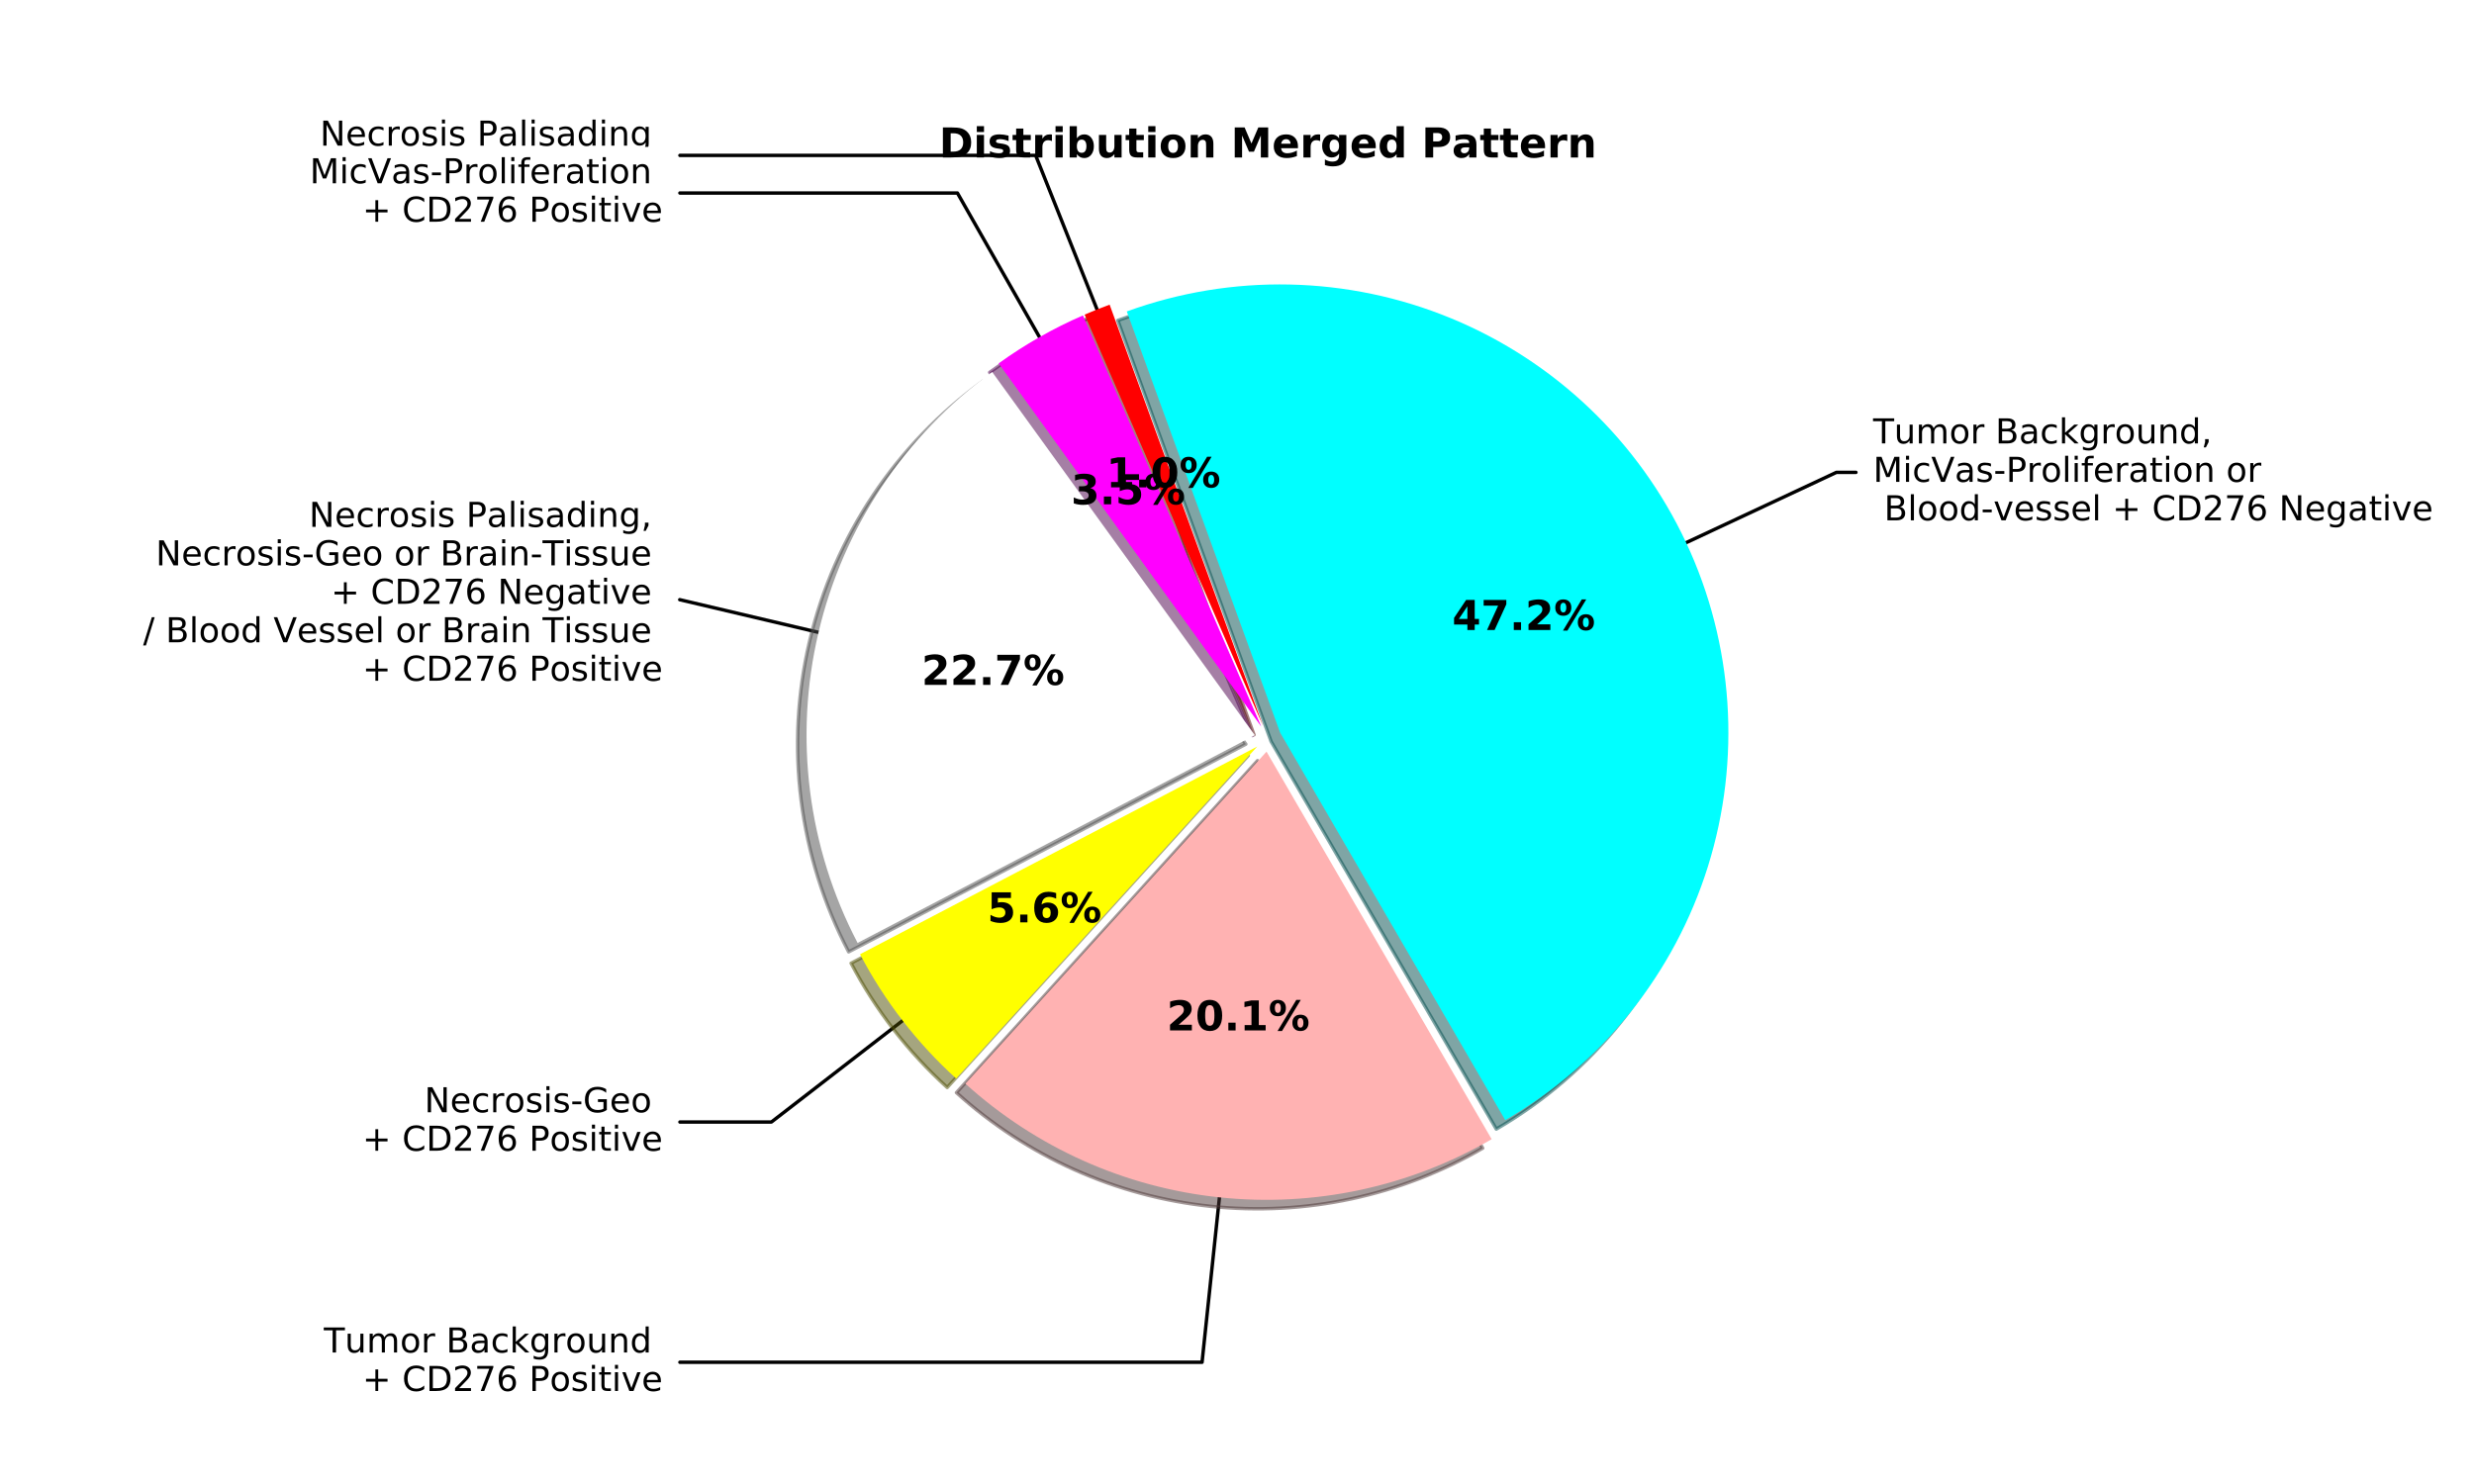 <?xml version="1.0" encoding="utf-8" standalone="no"?>
<!DOCTYPE svg PUBLIC "-//W3C//DTD SVG 1.1//EN"
  "http://www.w3.org/Graphics/SVG/1.1/DTD/svg11.dtd">
<!-- Created with matplotlib (https://matplotlib.org/) -->
<svg height="432pt" version="1.1" viewBox="0 0 720 432" width="720pt" xmlns="http://www.w3.org/2000/svg" xmlns:xlink="http://www.w3.org/1999/xlink">
 <defs>
  <style type="text/css">
*{stroke-linecap:butt;stroke-linejoin:round;white-space:pre;}
  </style>
 </defs>
 <g id="figure_1">
  <g id="patch_1">
   <path d="M 0 432 
L 720 432 
L 720 0 
L 0 0 
z
" style="fill:#ffffff;"/>
  </g>
  <g id="axes_1">
   <g id="patch_2">
    <path d="M 197.873 45.239 
L 301.404 45.239 
L 319.978 91.864 
" style="fill:none;stroke:#000000;stroke-linecap:round;"/>
   </g>
   <g id="text_1">
    <g id="patch_3">
     <path d="M 90.103 58.677 
L 195.874 58.677 
L 195.874 31.801 
L 90.103 31.801 
z
" style="fill:#ffffff;"/>
    </g>
    <!-- Necrosis Palisading  -->
    <defs>
     <path d="M 9.812 72.906 
L 23.094 72.906 
L 55.422 11.922 
L 55.422 72.906 
L 64.984 72.906 
L 64.984 0 
L 51.703 0 
L 19.391 60.984 
L 19.391 0 
L 9.812 0 
z
" id="DejaVuSans-78"/>
     <path d="M 56.203 29.594 
L 56.203 25.203 
L 14.891 25.203 
Q 15.484 15.922 20.484 11.062 
Q 25.484 6.203 34.422 6.203 
Q 39.594 6.203 44.453 7.469 
Q 49.312 8.734 54.109 11.281 
L 54.109 2.781 
Q 49.266 0.734 44.188 -0.344 
Q 39.109 -1.422 33.891 -1.422 
Q 20.797 -1.422 13.156 6.188 
Q 5.516 13.812 5.516 26.812 
Q 5.516 40.234 12.766 48.109 
Q 20.016 56 32.328 56 
Q 43.359 56 49.781 48.891 
Q 56.203 41.797 56.203 29.594 
z
M 47.219 32.234 
Q 47.125 39.594 43.094 43.984 
Q 39.062 48.391 32.422 48.391 
Q 24.906 48.391 20.391 44.141 
Q 15.875 39.891 15.188 32.172 
z
" id="DejaVuSans-101"/>
     <path d="M 48.781 52.594 
L 48.781 44.188 
Q 44.969 46.297 41.141 47.344 
Q 37.312 48.391 33.406 48.391 
Q 24.656 48.391 19.812 42.844 
Q 14.984 37.312 14.984 27.297 
Q 14.984 17.281 19.812 11.734 
Q 24.656 6.203 33.406 6.203 
Q 37.312 6.203 41.141 7.25 
Q 44.969 8.297 48.781 10.406 
L 48.781 2.094 
Q 45.016 0.344 40.984 -0.531 
Q 36.969 -1.422 32.422 -1.422 
Q 20.062 -1.422 12.781 6.344 
Q 5.516 14.109 5.516 27.297 
Q 5.516 40.672 12.859 48.328 
Q 20.219 56 33.016 56 
Q 37.156 56 41.109 55.141 
Q 45.062 54.297 48.781 52.594 
z
" id="DejaVuSans-99"/>
     <path d="M 41.109 46.297 
Q 39.594 47.172 37.812 47.578 
Q 36.031 48 33.891 48 
Q 26.266 48 22.188 43.047 
Q 18.109 38.094 18.109 28.812 
L 18.109 0 
L 9.078 0 
L 9.078 54.688 
L 18.109 54.688 
L 18.109 46.188 
Q 20.953 51.172 25.484 53.578 
Q 30.031 56 36.531 56 
Q 37.453 56 38.578 55.875 
Q 39.703 55.766 41.062 55.516 
z
" id="DejaVuSans-114"/>
     <path d="M 30.609 48.391 
Q 23.391 48.391 19.188 42.75 
Q 14.984 37.109 14.984 27.297 
Q 14.984 17.484 19.156 11.844 
Q 23.344 6.203 30.609 6.203 
Q 37.797 6.203 41.984 11.859 
Q 46.188 17.531 46.188 27.297 
Q 46.188 37.016 41.984 42.703 
Q 37.797 48.391 30.609 48.391 
z
M 30.609 56 
Q 42.328 56 49.016 48.375 
Q 55.719 40.766 55.719 27.297 
Q 55.719 13.875 49.016 6.219 
Q 42.328 -1.422 30.609 -1.422 
Q 18.844 -1.422 12.172 6.219 
Q 5.516 13.875 5.516 27.297 
Q 5.516 40.766 12.172 48.375 
Q 18.844 56 30.609 56 
z
" id="DejaVuSans-111"/>
     <path d="M 44.281 53.078 
L 44.281 44.578 
Q 40.484 46.531 36.375 47.5 
Q 32.281 48.484 27.875 48.484 
Q 21.188 48.484 17.844 46.438 
Q 14.5 44.391 14.5 40.281 
Q 14.5 37.156 16.891 35.375 
Q 19.281 33.594 26.516 31.984 
L 29.594 31.297 
Q 39.156 29.25 43.188 25.516 
Q 47.219 21.781 47.219 15.094 
Q 47.219 7.469 41.188 3.016 
Q 35.156 -1.422 24.609 -1.422 
Q 20.219 -1.422 15.453 -0.562 
Q 10.688 0.297 5.422 2 
L 5.422 11.281 
Q 10.406 8.688 15.234 7.391 
Q 20.062 6.109 24.812 6.109 
Q 31.156 6.109 34.562 8.281 
Q 37.984 10.453 37.984 14.406 
Q 37.984 18.062 35.516 20.016 
Q 33.062 21.969 24.703 23.781 
L 21.578 24.516 
Q 13.234 26.266 9.516 29.906 
Q 5.812 33.547 5.812 39.891 
Q 5.812 47.609 11.281 51.797 
Q 16.75 56 26.812 56 
Q 31.781 56 36.172 55.266 
Q 40.578 54.547 44.281 53.078 
z
" id="DejaVuSans-115"/>
     <path d="M 9.422 54.688 
L 18.406 54.688 
L 18.406 0 
L 9.422 0 
z
M 9.422 75.984 
L 18.406 75.984 
L 18.406 64.594 
L 9.422 64.594 
z
" id="DejaVuSans-105"/>
     <path id="DejaVuSans-32"/>
     <path d="M 19.672 64.797 
L 19.672 37.406 
L 32.078 37.406 
Q 38.969 37.406 42.719 40.969 
Q 46.484 44.531 46.484 51.125 
Q 46.484 57.672 42.719 61.234 
Q 38.969 64.797 32.078 64.797 
z
M 9.812 72.906 
L 32.078 72.906 
Q 44.344 72.906 50.609 67.359 
Q 56.891 61.812 56.891 51.125 
Q 56.891 40.328 50.609 34.812 
Q 44.344 29.297 32.078 29.297 
L 19.672 29.297 
L 19.672 0 
L 9.812 0 
z
" id="DejaVuSans-80"/>
     <path d="M 34.281 27.484 
Q 23.391 27.484 19.188 25 
Q 14.984 22.516 14.984 16.5 
Q 14.984 11.719 18.141 8.906 
Q 21.297 6.109 26.703 6.109 
Q 34.188 6.109 38.703 11.406 
Q 43.219 16.703 43.219 25.484 
L 43.219 27.484 
z
M 52.203 31.203 
L 52.203 0 
L 43.219 0 
L 43.219 8.297 
Q 40.141 3.328 35.547 0.953 
Q 30.953 -1.422 24.312 -1.422 
Q 15.922 -1.422 10.953 3.297 
Q 6 8.016 6 15.922 
Q 6 25.141 12.172 29.828 
Q 18.359 34.516 30.609 34.516 
L 43.219 34.516 
L 43.219 35.406 
Q 43.219 41.609 39.141 45 
Q 35.062 48.391 27.688 48.391 
Q 23 48.391 18.547 47.266 
Q 14.109 46.141 10.016 43.891 
L 10.016 52.203 
Q 14.938 54.109 19.578 55.047 
Q 24.219 56 28.609 56 
Q 40.484 56 46.344 49.844 
Q 52.203 43.703 52.203 31.203 
z
" id="DejaVuSans-97"/>
     <path d="M 9.422 75.984 
L 18.406 75.984 
L 18.406 0 
L 9.422 0 
z
" id="DejaVuSans-108"/>
     <path d="M 45.406 46.391 
L 45.406 75.984 
L 54.391 75.984 
L 54.391 0 
L 45.406 0 
L 45.406 8.203 
Q 42.578 3.328 38.25 0.953 
Q 33.938 -1.422 27.875 -1.422 
Q 17.969 -1.422 11.734 6.484 
Q 5.516 14.406 5.516 27.297 
Q 5.516 40.188 11.734 48.094 
Q 17.969 56 27.875 56 
Q 33.938 56 38.25 53.625 
Q 42.578 51.266 45.406 46.391 
z
M 14.797 27.297 
Q 14.797 17.391 18.875 11.75 
Q 22.953 6.109 30.078 6.109 
Q 37.203 6.109 41.297 11.75 
Q 45.406 17.391 45.406 27.297 
Q 45.406 37.203 41.297 42.844 
Q 37.203 48.484 30.078 48.484 
Q 22.953 48.484 18.875 42.844 
Q 14.797 37.203 14.797 27.297 
z
" id="DejaVuSans-100"/>
     <path d="M 54.891 33.016 
L 54.891 0 
L 45.906 0 
L 45.906 32.719 
Q 45.906 40.484 42.875 44.328 
Q 39.844 48.188 33.797 48.188 
Q 26.516 48.188 22.312 43.547 
Q 18.109 38.922 18.109 30.906 
L 18.109 0 
L 9.078 0 
L 9.078 54.688 
L 18.109 54.688 
L 18.109 46.188 
Q 21.344 51.125 25.703 53.562 
Q 30.078 56 35.797 56 
Q 45.219 56 50.047 50.172 
Q 54.891 44.344 54.891 33.016 
z
" id="DejaVuSans-110"/>
     <path d="M 45.406 27.984 
Q 45.406 37.75 41.375 43.109 
Q 37.359 48.484 30.078 48.484 
Q 22.859 48.484 18.828 43.109 
Q 14.797 37.75 14.797 27.984 
Q 14.797 18.266 18.828 12.891 
Q 22.859 7.516 30.078 7.516 
Q 37.359 7.516 41.375 12.891 
Q 45.406 18.266 45.406 27.984 
z
M 54.391 6.781 
Q 54.391 -7.172 48.188 -13.984 
Q 42 -20.797 29.203 -20.797 
Q 24.469 -20.797 20.266 -20.094 
Q 16.062 -19.391 12.109 -17.922 
L 12.109 -9.188 
Q 16.062 -11.328 19.922 -12.344 
Q 23.781 -13.375 27.781 -13.375 
Q 36.625 -13.375 41.016 -8.766 
Q 45.406 -4.156 45.406 5.172 
L 45.406 9.625 
Q 42.625 4.781 38.281 2.391 
Q 33.938 0 27.875 0 
Q 17.828 0 11.672 7.656 
Q 5.516 15.328 5.516 27.984 
Q 5.516 40.672 11.672 48.328 
Q 17.828 56 27.875 56 
Q 33.938 56 38.281 53.609 
Q 42.625 51.219 45.406 46.391 
L 45.406 54.688 
L 54.391 54.688 
z
" id="DejaVuSans-103"/>
    </defs>
    <g transform="translate(93.103 42.399)scale(0.1 -0.1)">
     <use xlink:href="#DejaVuSans-78"/>
     <use x="74.805" xlink:href="#DejaVuSans-101"/>
     <use x="136.328" xlink:href="#DejaVuSans-99"/>
     <use x="191.309" xlink:href="#DejaVuSans-114"/>
     <use x="232.391" xlink:href="#DejaVuSans-111"/>
     <use x="293.572" xlink:href="#DejaVuSans-115"/>
     <use x="345.672" xlink:href="#DejaVuSans-105"/>
     <use x="373.455" xlink:href="#DejaVuSans-115"/>
     <use x="425.555" xlink:href="#DejaVuSans-32"/>
     <use x="457.342" xlink:href="#DejaVuSans-80"/>
     <use x="517.582" xlink:href="#DejaVuSans-97"/>
     <use x="578.861" xlink:href="#DejaVuSans-108"/>
     <use x="606.645" xlink:href="#DejaVuSans-105"/>
     <use x="634.428" xlink:href="#DejaVuSans-115"/>
     <use x="686.527" xlink:href="#DejaVuSans-97"/>
     <use x="747.807" xlink:href="#DejaVuSans-100"/>
     <use x="811.283" xlink:href="#DejaVuSans-105"/>
     <use x="839.066" xlink:href="#DejaVuSans-110"/>
     <use x="902.445" xlink:href="#DejaVuSans-103"/>
     <use x="965.922" xlink:href="#DejaVuSans-32"/>
    </g>
    <!-- + CD276 Positive -->
    <defs>
     <path d="M 46 62.703 
L 46 35.5 
L 73.188 35.5 
L 73.188 27.203 
L 46 27.203 
L 46 0 
L 37.797 0 
L 37.797 27.203 
L 10.594 27.203 
L 10.594 35.5 
L 37.797 35.5 
L 37.797 62.703 
z
" id="DejaVuSans-43"/>
     <path d="M 64.406 67.281 
L 64.406 56.891 
Q 59.422 61.531 53.781 63.812 
Q 48.141 66.109 41.797 66.109 
Q 29.297 66.109 22.656 58.469 
Q 16.016 50.828 16.016 36.375 
Q 16.016 21.969 22.656 14.328 
Q 29.297 6.688 41.797 6.688 
Q 48.141 6.688 53.781 8.984 
Q 59.422 11.281 64.406 15.922 
L 64.406 5.609 
Q 59.234 2.094 53.438 0.328 
Q 47.656 -1.422 41.219 -1.422 
Q 24.656 -1.422 15.125 8.703 
Q 5.609 18.844 5.609 36.375 
Q 5.609 53.953 15.125 64.078 
Q 24.656 74.219 41.219 74.219 
Q 47.75 74.219 53.531 72.484 
Q 59.328 70.75 64.406 67.281 
z
" id="DejaVuSans-67"/>
     <path d="M 19.672 64.797 
L 19.672 8.109 
L 31.594 8.109 
Q 46.688 8.109 53.688 14.938 
Q 60.688 21.781 60.688 36.531 
Q 60.688 51.172 53.688 57.984 
Q 46.688 64.797 31.594 64.797 
z
M 9.812 72.906 
L 30.078 72.906 
Q 51.266 72.906 61.172 64.094 
Q 71.094 55.281 71.094 36.531 
Q 71.094 17.672 61.125 8.828 
Q 51.172 0 30.078 0 
L 9.812 0 
z
" id="DejaVuSans-68"/>
     <path d="M 19.188 8.297 
L 53.609 8.297 
L 53.609 0 
L 7.328 0 
L 7.328 8.297 
Q 12.938 14.109 22.625 23.891 
Q 32.328 33.688 34.812 36.531 
Q 39.547 41.844 41.422 45.531 
Q 43.312 49.219 43.312 52.781 
Q 43.312 58.594 39.234 62.25 
Q 35.156 65.922 28.609 65.922 
Q 23.969 65.922 18.812 64.312 
Q 13.672 62.703 7.812 59.422 
L 7.812 69.391 
Q 13.766 71.781 18.938 73 
Q 24.125 74.219 28.422 74.219 
Q 39.75 74.219 46.484 68.547 
Q 53.219 62.891 53.219 53.422 
Q 53.219 48.922 51.531 44.891 
Q 49.859 40.875 45.406 35.406 
Q 44.188 33.984 37.641 27.219 
Q 31.109 20.453 19.188 8.297 
z
" id="DejaVuSans-50"/>
     <path d="M 8.203 72.906 
L 55.078 72.906 
L 55.078 68.703 
L 28.609 0 
L 18.312 0 
L 43.219 64.594 
L 8.203 64.594 
z
" id="DejaVuSans-55"/>
     <path d="M 33.016 40.375 
Q 26.375 40.375 22.484 35.828 
Q 18.609 31.297 18.609 23.391 
Q 18.609 15.531 22.484 10.953 
Q 26.375 6.391 33.016 6.391 
Q 39.656 6.391 43.531 10.953 
Q 47.406 15.531 47.406 23.391 
Q 47.406 31.297 43.531 35.828 
Q 39.656 40.375 33.016 40.375 
z
M 52.594 71.297 
L 52.594 62.312 
Q 48.875 64.062 45.094 64.984 
Q 41.312 65.922 37.594 65.922 
Q 27.828 65.922 22.672 59.328 
Q 17.531 52.734 16.797 39.406 
Q 19.672 43.656 24.016 45.922 
Q 28.375 48.188 33.594 48.188 
Q 44.578 48.188 50.953 41.516 
Q 57.328 34.859 57.328 23.391 
Q 57.328 12.156 50.688 5.359 
Q 44.047 -1.422 33.016 -1.422 
Q 20.359 -1.422 13.672 8.266 
Q 6.984 17.969 6.984 36.375 
Q 6.984 53.656 15.188 63.938 
Q 23.391 74.219 37.203 74.219 
Q 40.922 74.219 44.703 73.484 
Q 48.484 72.75 52.594 71.297 
z
" id="DejaVuSans-54"/>
     <path d="M 18.312 70.219 
L 18.312 54.688 
L 36.812 54.688 
L 36.812 47.703 
L 18.312 47.703 
L 18.312 18.016 
Q 18.312 11.328 20.141 9.422 
Q 21.969 7.516 27.594 7.516 
L 36.812 7.516 
L 36.812 0 
L 27.594 0 
Q 17.188 0 13.234 3.875 
Q 9.281 7.766 9.281 18.016 
L 9.281 47.703 
L 2.688 47.703 
L 2.688 54.688 
L 9.281 54.688 
L 9.281 70.219 
z
" id="DejaVuSans-116"/>
     <path d="M 2.984 54.688 
L 12.5 54.688 
L 29.594 8.797 
L 46.688 54.688 
L 56.203 54.688 
L 35.688 0 
L 23.484 0 
z
" id="DejaVuSans-118"/>
    </defs>
    <g transform="translate(105.466 53.597)scale(0.1 -0.1)">
     <use xlink:href="#DejaVuSans-43"/>
     <use x="83.789" xlink:href="#DejaVuSans-32"/>
     <use x="115.576" xlink:href="#DejaVuSans-67"/>
     <use x="185.4" xlink:href="#DejaVuSans-68"/>
     <use x="262.402" xlink:href="#DejaVuSans-50"/>
     <use x="326.025" xlink:href="#DejaVuSans-55"/>
     <use x="389.648" xlink:href="#DejaVuSans-54"/>
     <use x="453.271" xlink:href="#DejaVuSans-32"/>
     <use x="485.059" xlink:href="#DejaVuSans-80"/>
     <use x="545.314" xlink:href="#DejaVuSans-111"/>
     <use x="606.496" xlink:href="#DejaVuSans-115"/>
     <use x="658.596" xlink:href="#DejaVuSans-105"/>
     <use x="686.379" xlink:href="#DejaVuSans-116"/>
     <use x="725.588" xlink:href="#DejaVuSans-105"/>
     <use x="753.371" xlink:href="#DejaVuSans-118"/>
     <use x="812.551" xlink:href="#DejaVuSans-101"/>
    </g>
   </g>
   <g id="patch_4">
    <path d="M 197.87 56.189 
L 278.638 56.189 
L 303.468 99.805 
" style="fill:none;stroke:#000000;stroke-linecap:round;"/>
   </g>
   <g id="text_2">
    <g id="patch_5">
     <path d="M 87.138 69.627 
L 195.874 69.627 
L 195.874 42.751 
L 87.138 42.751 
z
" style="fill:#ffffff;"/>
    </g>
    <!-- MicVas-Proliferation  -->
    <defs>
     <path d="M 9.812 72.906 
L 24.516 72.906 
L 43.109 23.297 
L 61.812 72.906 
L 76.516 72.906 
L 76.516 0 
L 66.891 0 
L 66.891 64.016 
L 48.094 14.016 
L 38.188 14.016 
L 19.391 64.016 
L 19.391 0 
L 9.812 0 
z
" id="DejaVuSans-77"/>
     <path d="M 28.609 0 
L 0.781 72.906 
L 11.078 72.906 
L 34.188 11.531 
L 57.328 72.906 
L 67.578 72.906 
L 39.797 0 
z
" id="DejaVuSans-86"/>
     <path d="M 4.891 31.391 
L 31.203 31.391 
L 31.203 23.391 
L 4.891 23.391 
z
" id="DejaVuSans-45"/>
     <path d="M 37.109 75.984 
L 37.109 68.5 
L 28.516 68.5 
Q 23.688 68.5 21.797 66.547 
Q 19.922 64.594 19.922 59.516 
L 19.922 54.688 
L 34.719 54.688 
L 34.719 47.703 
L 19.922 47.703 
L 19.922 0 
L 10.891 0 
L 10.891 47.703 
L 2.297 47.703 
L 2.297 54.688 
L 10.891 54.688 
L 10.891 58.5 
Q 10.891 67.625 15.141 71.797 
Q 19.391 75.984 28.609 75.984 
z
" id="DejaVuSans-102"/>
    </defs>
    <g transform="translate(90.138 53.349)scale(0.1 -0.1)">
     <use xlink:href="#DejaVuSans-77"/>
     <use x="86.279" xlink:href="#DejaVuSans-105"/>
     <use x="114.062" xlink:href="#DejaVuSans-99"/>
     <use x="169.043" xlink:href="#DejaVuSans-86"/>
     <use x="237.342" xlink:href="#DejaVuSans-97"/>
     <use x="298.621" xlink:href="#DejaVuSans-115"/>
     <use x="350.721" xlink:href="#DejaVuSans-45"/>
     <use x="386.805" xlink:href="#DejaVuSans-80"/>
     <use x="447.092" xlink:href="#DejaVuSans-114"/>
     <use x="488.174" xlink:href="#DejaVuSans-111"/>
     <use x="549.355" xlink:href="#DejaVuSans-108"/>
     <use x="577.139" xlink:href="#DejaVuSans-105"/>
     <use x="604.922" xlink:href="#DejaVuSans-102"/>
     <use x="640.127" xlink:href="#DejaVuSans-101"/>
     <use x="701.65" xlink:href="#DejaVuSans-114"/>
     <use x="742.764" xlink:href="#DejaVuSans-97"/>
     <use x="804.043" xlink:href="#DejaVuSans-116"/>
     <use x="843.252" xlink:href="#DejaVuSans-105"/>
     <use x="871.035" xlink:href="#DejaVuSans-111"/>
     <use x="932.217" xlink:href="#DejaVuSans-110"/>
     <use x="995.596" xlink:href="#DejaVuSans-32"/>
    </g>
    <!-- + CD276 Positive -->
    <g transform="translate(105.466 64.547)scale(0.1 -0.1)">
     <use xlink:href="#DejaVuSans-43"/>
     <use x="83.789" xlink:href="#DejaVuSans-32"/>
     <use x="115.576" xlink:href="#DejaVuSans-67"/>
     <use x="185.4" xlink:href="#DejaVuSans-68"/>
     <use x="262.402" xlink:href="#DejaVuSans-50"/>
     <use x="326.025" xlink:href="#DejaVuSans-55"/>
     <use x="389.648" xlink:href="#DejaVuSans-54"/>
     <use x="453.271" xlink:href="#DejaVuSans-32"/>
     <use x="485.059" xlink:href="#DejaVuSans-80"/>
     <use x="545.314" xlink:href="#DejaVuSans-111"/>
     <use x="606.496" xlink:href="#DejaVuSans-115"/>
     <use x="658.596" xlink:href="#DejaVuSans-105"/>
     <use x="686.379" xlink:href="#DejaVuSans-116"/>
     <use x="725.588" xlink:href="#DejaVuSans-105"/>
     <use x="753.371" xlink:href="#DejaVuSans-118"/>
     <use x="812.551" xlink:href="#DejaVuSans-101"/>
    </g>
   </g>
   <g id="patch_6">
    <path d="M 197.822 174.571 
L 240.071 184.529 
" style="fill:none;stroke:#000000;stroke-linecap:round;"/>
   </g>
   <g id="text_3">
    <g id="patch_7">
     <path d="M 38.642 203.25 
L 195.874 203.25 
L 195.874 142.78 
L 38.642 142.78 
z
" style="fill:#ffffff;"/>
    </g>
    <!-- Necrosis Palisading,  -->
    <defs>
     <path d="M 11.719 12.406 
L 22.016 12.406 
L 22.016 4 
L 14.016 -11.625 
L 7.719 -11.625 
L 11.719 4 
z
" id="DejaVuSans-44"/>
    </defs>
    <g transform="translate(89.925 153.379)scale(0.1 -0.1)">
     <use xlink:href="#DejaVuSans-78"/>
     <use x="74.805" xlink:href="#DejaVuSans-101"/>
     <use x="136.328" xlink:href="#DejaVuSans-99"/>
     <use x="191.309" xlink:href="#DejaVuSans-114"/>
     <use x="232.391" xlink:href="#DejaVuSans-111"/>
     <use x="293.572" xlink:href="#DejaVuSans-115"/>
     <use x="345.672" xlink:href="#DejaVuSans-105"/>
     <use x="373.455" xlink:href="#DejaVuSans-115"/>
     <use x="425.555" xlink:href="#DejaVuSans-32"/>
     <use x="457.342" xlink:href="#DejaVuSans-80"/>
     <use x="517.582" xlink:href="#DejaVuSans-97"/>
     <use x="578.861" xlink:href="#DejaVuSans-108"/>
     <use x="606.645" xlink:href="#DejaVuSans-105"/>
     <use x="634.428" xlink:href="#DejaVuSans-115"/>
     <use x="686.527" xlink:href="#DejaVuSans-97"/>
     <use x="747.807" xlink:href="#DejaVuSans-100"/>
     <use x="811.283" xlink:href="#DejaVuSans-105"/>
     <use x="839.066" xlink:href="#DejaVuSans-110"/>
     <use x="902.445" xlink:href="#DejaVuSans-103"/>
     <use x="965.922" xlink:href="#DejaVuSans-44"/>
     <use x="997.709" xlink:href="#DejaVuSans-32"/>
    </g>
    <!-- Necrosis-Geo or Brain-Tissue  -->
    <defs>
     <path d="M 59.516 10.406 
L 59.516 29.984 
L 43.406 29.984 
L 43.406 38.094 
L 69.281 38.094 
L 69.281 6.781 
Q 63.578 2.734 56.688 0.656 
Q 49.812 -1.422 42 -1.422 
Q 24.906 -1.422 15.25 8.562 
Q 5.609 18.562 5.609 36.375 
Q 5.609 54.25 15.25 64.234 
Q 24.906 74.219 42 74.219 
Q 49.125 74.219 55.547 72.453 
Q 61.969 70.703 67.391 67.281 
L 67.391 56.781 
Q 61.922 61.422 55.766 63.766 
Q 49.609 66.109 42.828 66.109 
Q 29.438 66.109 22.719 58.641 
Q 16.016 51.172 16.016 36.375 
Q 16.016 21.625 22.719 14.156 
Q 29.438 6.688 42.828 6.688 
Q 48.047 6.688 52.141 7.594 
Q 56.25 8.5 59.516 10.406 
z
" id="DejaVuSans-71"/>
     <path d="M 19.672 34.812 
L 19.672 8.109 
L 35.5 8.109 
Q 43.453 8.109 47.281 11.406 
Q 51.125 14.703 51.125 21.484 
Q 51.125 28.328 47.281 31.562 
Q 43.453 34.812 35.5 34.812 
z
M 19.672 64.797 
L 19.672 42.828 
L 34.281 42.828 
Q 41.5 42.828 45.031 45.531 
Q 48.578 48.25 48.578 53.812 
Q 48.578 59.328 45.031 62.062 
Q 41.5 64.797 34.281 64.797 
z
M 9.812 72.906 
L 35.016 72.906 
Q 46.297 72.906 52.391 68.219 
Q 58.5 63.531 58.5 54.891 
Q 58.5 48.188 55.375 44.234 
Q 52.25 40.281 46.188 39.312 
Q 53.469 37.75 57.5 32.781 
Q 61.531 27.828 61.531 20.406 
Q 61.531 10.641 54.891 5.312 
Q 48.25 0 35.984 0 
L 9.812 0 
z
" id="DejaVuSans-66"/>
     <path d="M -0.297 72.906 
L 61.375 72.906 
L 61.375 64.594 
L 35.5 64.594 
L 35.5 0 
L 25.594 0 
L 25.594 64.594 
L -0.297 64.594 
z
" id="DejaVuSans-84"/>
     <path d="M 8.5 21.578 
L 8.5 54.688 
L 17.484 54.688 
L 17.484 21.922 
Q 17.484 14.156 20.5 10.266 
Q 23.531 6.391 29.594 6.391 
Q 36.859 6.391 41.078 11.031 
Q 45.312 15.672 45.312 23.688 
L 45.312 54.688 
L 54.297 54.688 
L 54.297 0 
L 45.312 0 
L 45.312 8.406 
Q 42.047 3.422 37.719 1 
Q 33.406 -1.422 27.688 -1.422 
Q 18.266 -1.422 13.375 4.438 
Q 8.5 10.297 8.5 21.578 
z
M 31.109 56 
z
" id="DejaVuSans-117"/>
    </defs>
    <g transform="translate(45.32 164.577)scale(0.1 -0.1)">
     <use xlink:href="#DejaVuSans-78"/>
     <use x="74.805" xlink:href="#DejaVuSans-101"/>
     <use x="136.328" xlink:href="#DejaVuSans-99"/>
     <use x="191.309" xlink:href="#DejaVuSans-114"/>
     <use x="232.391" xlink:href="#DejaVuSans-111"/>
     <use x="293.572" xlink:href="#DejaVuSans-115"/>
     <use x="345.672" xlink:href="#DejaVuSans-105"/>
     <use x="373.455" xlink:href="#DejaVuSans-115"/>
     <use x="425.555" xlink:href="#DejaVuSans-45"/>
     <use x="461.686" xlink:href="#DejaVuSans-71"/>
     <use x="539.176" xlink:href="#DejaVuSans-101"/>
     <use x="600.699" xlink:href="#DejaVuSans-111"/>
     <use x="661.881" xlink:href="#DejaVuSans-32"/>
     <use x="693.668" xlink:href="#DejaVuSans-111"/>
     <use x="754.85" xlink:href="#DejaVuSans-114"/>
     <use x="795.963" xlink:href="#DejaVuSans-32"/>
     <use x="827.75" xlink:href="#DejaVuSans-66"/>
     <use x="896.354" xlink:href="#DejaVuSans-114"/>
     <use x="937.467" xlink:href="#DejaVuSans-97"/>
     <use x="998.746" xlink:href="#DejaVuSans-105"/>
     <use x="1026.529" xlink:href="#DejaVuSans-110"/>
     <use x="1089.908" xlink:href="#DejaVuSans-45"/>
     <use x="1125.852" xlink:href="#DejaVuSans-84"/>
     <use x="1186.889" xlink:href="#DejaVuSans-105"/>
     <use x="1214.672" xlink:href="#DejaVuSans-115"/>
     <use x="1266.771" xlink:href="#DejaVuSans-115"/>
     <use x="1318.871" xlink:href="#DejaVuSans-117"/>
     <use x="1382.25" xlink:href="#DejaVuSans-101"/>
     <use x="1443.773" xlink:href="#DejaVuSans-32"/>
    </g>
    <!-- + CD276 Negative  -->
    <g transform="translate(96.308 175.774)scale(0.1 -0.1)">
     <use xlink:href="#DejaVuSans-43"/>
     <use x="83.789" xlink:href="#DejaVuSans-32"/>
     <use x="115.576" xlink:href="#DejaVuSans-67"/>
     <use x="185.4" xlink:href="#DejaVuSans-68"/>
     <use x="262.402" xlink:href="#DejaVuSans-50"/>
     <use x="326.025" xlink:href="#DejaVuSans-55"/>
     <use x="389.648" xlink:href="#DejaVuSans-54"/>
     <use x="453.271" xlink:href="#DejaVuSans-32"/>
     <use x="485.059" xlink:href="#DejaVuSans-78"/>
     <use x="559.863" xlink:href="#DejaVuSans-101"/>
     <use x="621.387" xlink:href="#DejaVuSans-103"/>
     <use x="684.863" xlink:href="#DejaVuSans-97"/>
     <use x="746.143" xlink:href="#DejaVuSans-116"/>
     <use x="785.352" xlink:href="#DejaVuSans-105"/>
     <use x="813.135" xlink:href="#DejaVuSans-118"/>
     <use x="872.314" xlink:href="#DejaVuSans-101"/>
     <use x="933.838" xlink:href="#DejaVuSans-32"/>
    </g>
    <!-- / Blood Vessel or Brain Tissue  -->
    <defs>
     <path d="M 25.391 72.906 
L 33.688 72.906 
L 8.297 -9.281 
L 0 -9.281 
z
" id="DejaVuSans-47"/>
    </defs>
    <g transform="translate(41.642 186.972)scale(0.1 -0.1)">
     <use xlink:href="#DejaVuSans-47"/>
     <use x="33.691" xlink:href="#DejaVuSans-32"/>
     <use x="65.479" xlink:href="#DejaVuSans-66"/>
     <use x="134.082" xlink:href="#DejaVuSans-108"/>
     <use x="161.865" xlink:href="#DejaVuSans-111"/>
     <use x="223.047" xlink:href="#DejaVuSans-111"/>
     <use x="284.229" xlink:href="#DejaVuSans-100"/>
     <use x="347.705" xlink:href="#DejaVuSans-32"/>
     <use x="379.492" xlink:href="#DejaVuSans-86"/>
     <use x="447.791" xlink:href="#DejaVuSans-101"/>
     <use x="509.314" xlink:href="#DejaVuSans-115"/>
     <use x="561.414" xlink:href="#DejaVuSans-115"/>
     <use x="613.514" xlink:href="#DejaVuSans-101"/>
     <use x="675.037" xlink:href="#DejaVuSans-108"/>
     <use x="702.82" xlink:href="#DejaVuSans-32"/>
     <use x="734.607" xlink:href="#DejaVuSans-111"/>
     <use x="795.789" xlink:href="#DejaVuSans-114"/>
     <use x="836.902" xlink:href="#DejaVuSans-32"/>
     <use x="868.689" xlink:href="#DejaVuSans-66"/>
     <use x="937.293" xlink:href="#DejaVuSans-114"/>
     <use x="978.406" xlink:href="#DejaVuSans-97"/>
     <use x="1039.686" xlink:href="#DejaVuSans-105"/>
     <use x="1067.469" xlink:href="#DejaVuSans-110"/>
     <use x="1130.848" xlink:href="#DejaVuSans-32"/>
     <use x="1162.635" xlink:href="#DejaVuSans-84"/>
     <use x="1223.672" xlink:href="#DejaVuSans-105"/>
     <use x="1251.455" xlink:href="#DejaVuSans-115"/>
     <use x="1303.555" xlink:href="#DejaVuSans-115"/>
     <use x="1355.654" xlink:href="#DejaVuSans-117"/>
     <use x="1419.033" xlink:href="#DejaVuSans-101"/>
     <use x="1480.557" xlink:href="#DejaVuSans-32"/>
    </g>
    <!-- + CD276 Positive -->
    <g transform="translate(105.466 198.17)scale(0.1 -0.1)">
     <use xlink:href="#DejaVuSans-43"/>
     <use x="83.789" xlink:href="#DejaVuSans-32"/>
     <use x="115.576" xlink:href="#DejaVuSans-67"/>
     <use x="185.4" xlink:href="#DejaVuSans-68"/>
     <use x="262.402" xlink:href="#DejaVuSans-50"/>
     <use x="326.025" xlink:href="#DejaVuSans-55"/>
     <use x="389.648" xlink:href="#DejaVuSans-54"/>
     <use x="453.271" xlink:href="#DejaVuSans-32"/>
     <use x="485.059" xlink:href="#DejaVuSans-80"/>
     <use x="545.314" xlink:href="#DejaVuSans-111"/>
     <use x="606.496" xlink:href="#DejaVuSans-115"/>
     <use x="658.596" xlink:href="#DejaVuSans-105"/>
     <use x="686.379" xlink:href="#DejaVuSans-116"/>
     <use x="725.588" xlink:href="#DejaVuSans-105"/>
     <use x="753.371" xlink:href="#DejaVuSans-118"/>
     <use x="812.551" xlink:href="#DejaVuSans-101"/>
    </g>
   </g>
   <g id="patch_8">
    <path d="M 197.877 326.63 
L 224.495 326.63 
L 264.202 295.934 
" style="fill:none;stroke:#000000;stroke-linecap:round;"/>
   </g>
   <g id="text_4">
    <g id="patch_9">
     <path d="M 102.466 340.068 
L 195.874 340.068 
L 195.874 313.192 
L 102.466 313.192 
z
" style="fill:#ffffff;"/>
    </g>
    <!-- Necrosis-Geo  -->
    <g transform="translate(123.506 323.791)scale(0.1 -0.1)">
     <use xlink:href="#DejaVuSans-78"/>
     <use x="74.805" xlink:href="#DejaVuSans-101"/>
     <use x="136.328" xlink:href="#DejaVuSans-99"/>
     <use x="191.309" xlink:href="#DejaVuSans-114"/>
     <use x="232.391" xlink:href="#DejaVuSans-111"/>
     <use x="293.572" xlink:href="#DejaVuSans-115"/>
     <use x="345.672" xlink:href="#DejaVuSans-105"/>
     <use x="373.455" xlink:href="#DejaVuSans-115"/>
     <use x="425.555" xlink:href="#DejaVuSans-45"/>
     <use x="461.686" xlink:href="#DejaVuSans-71"/>
     <use x="539.176" xlink:href="#DejaVuSans-101"/>
     <use x="600.699" xlink:href="#DejaVuSans-111"/>
     <use x="661.881" xlink:href="#DejaVuSans-32"/>
    </g>
    <!-- + CD276 Positive -->
    <g transform="translate(105.466 334.988)scale(0.1 -0.1)">
     <use xlink:href="#DejaVuSans-43"/>
     <use x="83.789" xlink:href="#DejaVuSans-32"/>
     <use x="115.576" xlink:href="#DejaVuSans-67"/>
     <use x="185.4" xlink:href="#DejaVuSans-68"/>
     <use x="262.402" xlink:href="#DejaVuSans-50"/>
     <use x="326.025" xlink:href="#DejaVuSans-55"/>
     <use x="389.648" xlink:href="#DejaVuSans-54"/>
     <use x="453.271" xlink:href="#DejaVuSans-32"/>
     <use x="485.059" xlink:href="#DejaVuSans-80"/>
     <use x="545.314" xlink:href="#DejaVuSans-111"/>
     <use x="606.496" xlink:href="#DejaVuSans-115"/>
     <use x="658.596" xlink:href="#DejaVuSans-105"/>
     <use x="686.379" xlink:href="#DejaVuSans-116"/>
     <use x="725.588" xlink:href="#DejaVuSans-105"/>
     <use x="753.371" xlink:href="#DejaVuSans-118"/>
     <use x="812.551" xlink:href="#DejaVuSans-101"/>
    </g>
   </g>
   <g id="patch_10">
    <path d="M 197.871 396.561 
L 349.83 396.561 
L 355.097 346.649 
" style="fill:none;stroke:#000000;stroke-linecap:round;"/>
   </g>
   <g id="text_5">
    <g id="patch_11">
     <path d="M 91.249 409.999 
L 195.874 409.999 
L 195.874 383.123 
L 91.249 383.123 
z
" style="fill:#ffffff;"/>
    </g>
    <!-- Tumor Background  -->
    <defs>
     <path d="M 52 44.188 
Q 55.375 50.25 60.062 53.125 
Q 64.75 56 71.094 56 
Q 79.641 56 84.281 50.016 
Q 88.922 44.047 88.922 33.016 
L 88.922 0 
L 79.891 0 
L 79.891 32.719 
Q 79.891 40.578 77.094 44.375 
Q 74.312 48.188 68.609 48.188 
Q 61.625 48.188 57.562 43.547 
Q 53.516 38.922 53.516 30.906 
L 53.516 0 
L 44.484 0 
L 44.484 32.719 
Q 44.484 40.625 41.703 44.406 
Q 38.922 48.188 33.109 48.188 
Q 26.219 48.188 22.156 43.531 
Q 18.109 38.875 18.109 30.906 
L 18.109 0 
L 9.078 0 
L 9.078 54.688 
L 18.109 54.688 
L 18.109 46.188 
Q 21.188 51.219 25.484 53.609 
Q 29.781 56 35.688 56 
Q 41.656 56 45.828 52.969 
Q 50 49.953 52 44.188 
z
" id="DejaVuSans-109"/>
     <path d="M 9.078 75.984 
L 18.109 75.984 
L 18.109 31.109 
L 44.922 54.688 
L 56.391 54.688 
L 27.391 29.109 
L 57.625 0 
L 45.906 0 
L 18.109 26.703 
L 18.109 0 
L 9.078 0 
z
" id="DejaVuSans-107"/>
    </defs>
    <g transform="translate(94.249 393.721)scale(0.1 -0.1)">
     <use xlink:href="#DejaVuSans-84"/>
     <use x="60.85" xlink:href="#DejaVuSans-117"/>
     <use x="124.229" xlink:href="#DejaVuSans-109"/>
     <use x="221.641" xlink:href="#DejaVuSans-111"/>
     <use x="282.822" xlink:href="#DejaVuSans-114"/>
     <use x="323.936" xlink:href="#DejaVuSans-32"/>
     <use x="355.723" xlink:href="#DejaVuSans-66"/>
     <use x="424.326" xlink:href="#DejaVuSans-97"/>
     <use x="485.605" xlink:href="#DejaVuSans-99"/>
     <use x="540.586" xlink:href="#DejaVuSans-107"/>
     <use x="598.496" xlink:href="#DejaVuSans-103"/>
     <use x="661.973" xlink:href="#DejaVuSans-114"/>
     <use x="703.055" xlink:href="#DejaVuSans-111"/>
     <use x="764.236" xlink:href="#DejaVuSans-117"/>
     <use x="827.615" xlink:href="#DejaVuSans-110"/>
     <use x="890.994" xlink:href="#DejaVuSans-100"/>
     <use x="954.471" xlink:href="#DejaVuSans-32"/>
    </g>
    <!-- + CD276 Positive -->
    <g transform="translate(105.466 404.919)scale(0.1 -0.1)">
     <use xlink:href="#DejaVuSans-43"/>
     <use x="83.789" xlink:href="#DejaVuSans-32"/>
     <use x="115.576" xlink:href="#DejaVuSans-67"/>
     <use x="185.4" xlink:href="#DejaVuSans-68"/>
     <use x="262.402" xlink:href="#DejaVuSans-50"/>
     <use x="326.025" xlink:href="#DejaVuSans-55"/>
     <use x="389.648" xlink:href="#DejaVuSans-54"/>
     <use x="453.271" xlink:href="#DejaVuSans-32"/>
     <use x="485.059" xlink:href="#DejaVuSans-80"/>
     <use x="545.314" xlink:href="#DejaVuSans-111"/>
     <use x="606.496" xlink:href="#DejaVuSans-115"/>
     <use x="658.596" xlink:href="#DejaVuSans-105"/>
     <use x="686.379" xlink:href="#DejaVuSans-116"/>
     <use x="725.588" xlink:href="#DejaVuSans-105"/>
     <use x="753.371" xlink:href="#DejaVuSans-118"/>
     <use x="812.551" xlink:href="#DejaVuSans-101"/>
    </g>
   </g>
   <g id="patch_12">
    <path d="M 540.124 137.513 
L 534.436 137.513 
L 488.977 158.783 
" style="fill:none;stroke:#000000;stroke-linecap:round;"/>
   </g>
   <g id="text_6">
    <g id="patch_13">
     <path d="M 542.126 156.55 
L 711.122 156.55 
L 711.122 118.476 
L 542.126 118.476 
z
" style="fill:#ffffff;"/>
    </g>
    <!-- Tumor Background,  -->
    <g transform="translate(545.126 129.075)scale(0.1 -0.1)">
     <use xlink:href="#DejaVuSans-84"/>
     <use x="60.85" xlink:href="#DejaVuSans-117"/>
     <use x="124.229" xlink:href="#DejaVuSans-109"/>
     <use x="221.641" xlink:href="#DejaVuSans-111"/>
     <use x="282.822" xlink:href="#DejaVuSans-114"/>
     <use x="323.936" xlink:href="#DejaVuSans-32"/>
     <use x="355.723" xlink:href="#DejaVuSans-66"/>
     <use x="424.326" xlink:href="#DejaVuSans-97"/>
     <use x="485.605" xlink:href="#DejaVuSans-99"/>
     <use x="540.586" xlink:href="#DejaVuSans-107"/>
     <use x="598.496" xlink:href="#DejaVuSans-103"/>
     <use x="661.973" xlink:href="#DejaVuSans-114"/>
     <use x="703.055" xlink:href="#DejaVuSans-111"/>
     <use x="764.236" xlink:href="#DejaVuSans-117"/>
     <use x="827.615" xlink:href="#DejaVuSans-110"/>
     <use x="890.994" xlink:href="#DejaVuSans-100"/>
     <use x="954.471" xlink:href="#DejaVuSans-44"/>
     <use x="986.258" xlink:href="#DejaVuSans-32"/>
    </g>
    <!-- MicVas-Proliferation or -->
    <g transform="translate(545.126 140.272)scale(0.1 -0.1)">
     <use xlink:href="#DejaVuSans-77"/>
     <use x="86.279" xlink:href="#DejaVuSans-105"/>
     <use x="114.062" xlink:href="#DejaVuSans-99"/>
     <use x="169.043" xlink:href="#DejaVuSans-86"/>
     <use x="237.342" xlink:href="#DejaVuSans-97"/>
     <use x="298.621" xlink:href="#DejaVuSans-115"/>
     <use x="350.721" xlink:href="#DejaVuSans-45"/>
     <use x="386.805" xlink:href="#DejaVuSans-80"/>
     <use x="447.092" xlink:href="#DejaVuSans-114"/>
     <use x="488.174" xlink:href="#DejaVuSans-111"/>
     <use x="549.355" xlink:href="#DejaVuSans-108"/>
     <use x="577.139" xlink:href="#DejaVuSans-105"/>
     <use x="604.922" xlink:href="#DejaVuSans-102"/>
     <use x="640.127" xlink:href="#DejaVuSans-101"/>
     <use x="701.65" xlink:href="#DejaVuSans-114"/>
     <use x="742.764" xlink:href="#DejaVuSans-97"/>
     <use x="804.043" xlink:href="#DejaVuSans-116"/>
     <use x="843.252" xlink:href="#DejaVuSans-105"/>
     <use x="871.035" xlink:href="#DejaVuSans-111"/>
     <use x="932.217" xlink:href="#DejaVuSans-110"/>
     <use x="995.596" xlink:href="#DejaVuSans-32"/>
     <use x="1027.383" xlink:href="#DejaVuSans-111"/>
     <use x="1088.564" xlink:href="#DejaVuSans-114"/>
    </g>
    <!--  Blood-vessel + CD276 Negative -->
    <g transform="translate(545.126 151.47)scale(0.1 -0.1)">
     <use xlink:href="#DejaVuSans-32"/>
     <use x="31.787" xlink:href="#DejaVuSans-66"/>
     <use x="100.391" xlink:href="#DejaVuSans-108"/>
     <use x="128.174" xlink:href="#DejaVuSans-111"/>
     <use x="189.355" xlink:href="#DejaVuSans-111"/>
     <use x="250.537" xlink:href="#DejaVuSans-100"/>
     <use x="314.014" xlink:href="#DejaVuSans-45"/>
     <use x="350.066" xlink:href="#DejaVuSans-118"/>
     <use x="409.246" xlink:href="#DejaVuSans-101"/>
     <use x="470.77" xlink:href="#DejaVuSans-115"/>
     <use x="522.869" xlink:href="#DejaVuSans-115"/>
     <use x="574.969" xlink:href="#DejaVuSans-101"/>
     <use x="636.492" xlink:href="#DejaVuSans-108"/>
     <use x="664.275" xlink:href="#DejaVuSans-32"/>
     <use x="696.062" xlink:href="#DejaVuSans-43"/>
     <use x="779.852" xlink:href="#DejaVuSans-32"/>
     <use x="811.639" xlink:href="#DejaVuSans-67"/>
     <use x="881.463" xlink:href="#DejaVuSans-68"/>
     <use x="958.465" xlink:href="#DejaVuSans-50"/>
     <use x="1022.088" xlink:href="#DejaVuSans-55"/>
     <use x="1085.711" xlink:href="#DejaVuSans-54"/>
     <use x="1149.334" xlink:href="#DejaVuSans-32"/>
     <use x="1181.121" xlink:href="#DejaVuSans-78"/>
     <use x="1255.926" xlink:href="#DejaVuSans-101"/>
     <use x="1317.449" xlink:href="#DejaVuSans-103"/>
     <use x="1380.926" xlink:href="#DejaVuSans-97"/>
     <use x="1442.205" xlink:href="#DejaVuSans-116"/>
     <use x="1481.414" xlink:href="#DejaVuSans-105"/>
     <use x="1509.197" xlink:href="#DejaVuSans-118"/>
     <use x="1568.377" xlink:href="#DejaVuSans-101"/>
    </g>
   </g>
   <g id="patch_14">
    <path d="M 320.321 91.297 
C 319.094 91.744 317.873 92.209 316.66 92.692 
C 315.446 93.176 314.24 93.677 313.042 94.197 
L 364.942 213.893 
L 320.321 91.297 
z
" style="fill:#4c0000;opacity:0.5;stroke:#4c0000;stroke-linejoin:miter;"/>
   </g>
   <g id="patch_15">
    <path d="M 312.554 94.432 
C 308.228 96.307 304.007 98.416 299.91 100.749 
C 295.812 103.081 291.844 105.634 288.023 108.396 
L 364.454 214.128 
L 312.554 94.432 
z
" style="fill:#4c004c;opacity:0.5;stroke:#4c004c;stroke-linejoin:miter;"/>
   </g>
   <g id="patch_16">
    <path d="M 286.15 110.9 
C 260.744 129.265 242.79 156.186 235.597 186.699 
C 228.405 217.212 232.446 249.318 246.975 277.096 
L 362.581 216.631 
L 286.15 110.9 
z
" style="fill:#4c4c4c;opacity:0.5;stroke:#4c4c4c;stroke-linejoin:miter;"/>
   </g>
   <g id="patch_17">
    <path d="M 247.688 280.388 
C 251.241 287.182 255.387 293.65 260.076 299.716 
C 264.766 305.782 269.981 311.423 275.661 316.573 
L 363.294 219.923 
L 247.688 280.388 
z
" style="fill:#4c4c00;opacity:0.5;stroke:#4c4c00;stroke-linejoin:miter;"/>
   </g>
   <g id="patch_18">
    <path d="M 278.347 318.072 
C 298.854 336.666 324.757 348.26 352.287 351.165 
C 379.816 354.07 407.569 348.14 431.507 334.236 
L 365.98 221.422 
L 278.347 318.072 
z
" style="fill:#4c3636;opacity:0.5;stroke:#4c3636;stroke-linejoin:miter;"/>
   </g>
   <g id="patch_19">
    <path d="M 435.462 328.685 
C 463.647 312.315 484.698 285.962 494.438 254.858 
C 504.178 223.754 501.917 190.102 488.104 160.58 
C 474.291 131.058 449.904 107.758 419.784 95.305 
C 389.663 82.852 355.942 82.127 325.314 93.275 
L 369.936 215.871 
L 435.462 328.685 
z
" style="fill:#004c4c;opacity:0.5;stroke:#004c4c;stroke-linejoin:miter;"/>
   </g>
   <g id="patch_20">
    <path d="M 322.93 88.688 
C 321.703 89.135 320.482 89.6 319.269 90.083 
C 318.056 90.566 316.85 91.068 315.651 91.588 
L 367.552 211.284 
L 322.93 88.688 
z
" style="fill:#ff0000;"/>
   </g>
   <g id="patch_21">
    <path d="M 315.163 91.822 
C 310.838 93.698 306.617 95.807 302.519 98.139 
C 298.422 100.472 294.454 103.025 290.633 105.787 
L 367.064 211.519 
L 315.163 91.822 
z
" style="fill:#ff00ff;"/>
   </g>
   <g id="patch_22">
    <path d="M 288.759 108.291 
C 263.353 126.656 245.399 153.577 238.207 184.09 
C 231.014 214.603 235.055 246.708 249.584 274.487 
L 365.19 214.022 
L 288.759 108.291 
z
" style="fill:#ffffff;"/>
   </g>
   <g id="patch_23">
    <path d="M 250.297 277.779 
C 253.851 284.573 257.996 291.041 262.686 297.107 
C 267.375 303.173 272.59 308.814 278.27 313.964 
L 365.903 217.314 
L 250.297 277.779 
z
" style="fill:#ffff00;"/>
   </g>
   <g id="patch_24">
    <path d="M 280.956 315.462 
C 301.463 334.057 327.367 345.65 354.896 348.556 
C 382.426 351.461 410.178 345.531 434.116 331.627 
L 368.589 218.812 
L 280.956 315.462 
z
" style="fill:#ffb2b2;"/>
   </g>
   <g id="patch_25">
    <path d="M 438.072 326.076 
C 466.256 309.705 487.307 283.353 497.047 252.249 
C 506.788 221.145 504.527 187.492 490.714 157.971 
C 476.9 128.449 452.513 105.149 422.393 92.696 
C 392.272 80.242 358.552 79.518 327.924 90.665 
L 372.545 213.261 
L 438.072 326.076 
z
" style="fill:#00ffff;"/>
   </g>
   <g id="matplotlib.axis_1"/>
   <g id="matplotlib.axis_2"/>
   <g id="text_7">
    <!-- 1.0% -->
    <defs>
     <path d="M 11.719 12.984 
L 28.328 12.984 
L 28.328 60.109 
L 11.281 56.594 
L 11.281 69.391 
L 28.219 72.906 
L 46.094 72.906 
L 46.094 12.984 
L 62.703 12.984 
L 62.703 0 
L 11.719 0 
z
" id="DejaVuSans-Bold-49"/>
     <path d="M 10.203 18.891 
L 27.781 18.891 
L 27.781 0 
L 10.203 0 
z
" id="DejaVuSans-Bold-46"/>
     <path d="M 46 36.531 
Q 46 50.203 43.438 55.781 
Q 40.875 61.375 34.812 61.375 
Q 28.766 61.375 26.172 55.781 
Q 23.578 50.203 23.578 36.531 
Q 23.578 22.703 26.172 17.031 
Q 28.766 11.375 34.812 11.375 
Q 40.828 11.375 43.406 17.031 
Q 46 22.703 46 36.531 
z
M 64.797 36.375 
Q 64.797 18.266 56.984 8.422 
Q 49.172 -1.422 34.812 -1.422 
Q 20.406 -1.422 12.594 8.422 
Q 4.781 18.266 4.781 36.375 
Q 4.781 54.547 12.594 64.375 
Q 20.406 74.219 34.812 74.219 
Q 49.172 74.219 56.984 64.375 
Q 64.797 54.547 64.797 36.375 
z
" id="DejaVuSans-Bold-48"/>
     <path d="M 77.484 30.078 
Q 74.031 30.078 72.125 27.078 
Q 70.219 24.078 70.219 18.5 
Q 70.219 12.891 72.094 9.891 
Q 73.969 6.891 77.484 6.891 
Q 81 6.891 82.859 9.891 
Q 84.719 12.891 84.719 18.5 
Q 84.719 24.078 82.828 27.078 
Q 80.953 30.078 77.484 30.078 
z
M 77.484 38.281 
Q 86.578 38.281 91.797 33 
Q 97.016 27.734 97.016 18.5 
Q 97.016 9.281 91.797 3.922 
Q 86.578 -1.422 77.484 -1.422 
Q 68.406 -1.422 63.156 3.922 
Q 57.906 9.281 57.906 18.5 
Q 57.906 27.688 63.156 32.984 
Q 68.406 38.281 77.484 38.281 
z
M 32.719 -1.422 
L 21.922 -1.422 
L 67.484 74.219 
L 78.328 74.219 
z
M 22.703 74.219 
Q 31.781 74.219 36.984 68.922 
Q 42.188 63.625 42.188 54.391 
Q 42.188 45.172 36.984 39.844 
Q 31.781 34.516 22.703 34.516 
Q 13.625 34.516 8.422 39.844 
Q 3.219 45.172 3.219 54.391 
Q 3.219 63.625 8.422 68.922 
Q 13.625 74.219 22.703 74.219 
z
M 22.703 66.016 
Q 19.188 66.016 17.281 62.984 
Q 15.375 59.969 15.375 54.391 
Q 15.375 48.781 17.281 45.719 
Q 19.188 42.672 22.703 42.672 
Q 26.219 42.672 28.094 45.719 
Q 29.984 48.781 29.984 54.391 
Q 29.984 59.969 28.078 62.984 
Q 26.172 66.016 22.703 66.016 
z
" id="DejaVuSans-Bold-37"/>
    </defs>
    <g transform="translate(321.941 141.875)scale(0.12 -0.12)">
     <use xlink:href="#DejaVuSans-Bold-49"/>
     <use x="69.58" xlink:href="#DejaVuSans-Bold-46"/>
     <use x="107.568" xlink:href="#DejaVuSans-Bold-48"/>
     <use x="177.148" xlink:href="#DejaVuSans-Bold-37"/>
    </g>
   </g>
   <g id="text_8">
    <!-- 3.5% -->
    <defs>
     <path d="M 46.578 39.312 
Q 53.953 37.406 57.781 32.688 
Q 61.625 27.984 61.625 20.703 
Q 61.625 9.859 53.312 4.219 
Q 45.016 -1.422 29.109 -1.422 
Q 23.484 -1.422 17.844 -0.516 
Q 12.203 0.391 6.688 2.203 
L 6.688 16.703 
Q 11.969 14.062 17.156 12.719 
Q 22.359 11.375 27.391 11.375 
Q 34.859 11.375 38.844 13.953 
Q 42.828 16.547 42.828 21.391 
Q 42.828 26.375 38.75 28.938 
Q 34.672 31.5 26.703 31.5 
L 19.188 31.5 
L 19.188 43.609 
L 27.094 43.609 
Q 34.188 43.609 37.641 45.828 
Q 41.109 48.047 41.109 52.594 
Q 41.109 56.781 37.734 59.078 
Q 34.375 61.375 28.219 61.375 
Q 23.688 61.375 19.047 60.344 
Q 14.406 59.328 9.812 57.328 
L 9.812 71.094 
Q 15.375 72.656 20.844 73.438 
Q 26.312 74.219 31.594 74.219 
Q 45.797 74.219 52.844 69.547 
Q 59.906 64.891 59.906 55.516 
Q 59.906 49.125 56.531 45.047 
Q 53.172 40.969 46.578 39.312 
z
" id="DejaVuSans-Bold-51"/>
     <path d="M 10.594 72.906 
L 57.328 72.906 
L 57.328 59.078 
L 25.594 59.078 
L 25.594 47.797 
Q 27.734 48.391 29.906 48.703 
Q 32.078 49.031 34.422 49.031 
Q 47.75 49.031 55.172 42.359 
Q 62.594 35.688 62.594 23.781 
Q 62.594 11.969 54.516 5.266 
Q 46.438 -1.422 32.078 -1.422 
Q 25.875 -1.422 19.797 -0.219 
Q 13.719 0.984 7.719 3.422 
L 7.719 18.219 
Q 13.672 14.797 19.016 13.078 
Q 24.359 11.375 29.109 11.375 
Q 35.938 11.375 39.859 14.719 
Q 43.797 18.062 43.797 23.781 
Q 43.797 29.547 39.859 32.859 
Q 35.938 36.188 29.109 36.188 
Q 25.047 36.188 20.453 35.125 
Q 15.875 34.078 10.594 31.891 
z
" id="DejaVuSans-Bold-53"/>
    </defs>
    <g transform="translate(311.696 146.802)scale(0.12 -0.12)">
     <use xlink:href="#DejaVuSans-Bold-51"/>
     <use x="69.58" xlink:href="#DejaVuSans-Bold-46"/>
     <use x="107.568" xlink:href="#DejaVuSans-Bold-53"/>
     <use x="177.148" xlink:href="#DejaVuSans-Bold-37"/>
    </g>
   </g>
   <g id="text_9">
    <!-- 22.7% -->
    <defs>
     <path d="M 28.812 13.812 
L 60.891 13.812 
L 60.891 0 
L 7.906 0 
L 7.906 13.812 
L 34.516 37.312 
Q 38.094 40.531 39.797 43.609 
Q 41.5 46.688 41.5 50 
Q 41.5 55.125 38.062 58.25 
Q 34.625 61.375 28.906 61.375 
Q 24.516 61.375 19.281 59.5 
Q 14.062 57.625 8.109 53.906 
L 8.109 69.922 
Q 14.453 72.016 20.656 73.109 
Q 26.859 74.219 32.812 74.219 
Q 45.906 74.219 53.156 68.453 
Q 60.406 62.703 60.406 52.391 
Q 60.406 46.438 57.328 41.281 
Q 54.25 36.141 44.391 27.484 
z
" id="DejaVuSans-Bold-50"/>
     <path d="M 6.688 72.906 
L 61.625 72.906 
L 61.625 62.312 
L 33.203 0 
L 14.891 0 
L 41.797 59.078 
L 6.688 59.078 
z
" id="DejaVuSans-Bold-55"/>
    </defs>
    <g transform="translate(268.185 199.374)scale(0.12 -0.12)">
     <use xlink:href="#DejaVuSans-Bold-50"/>
     <use x="69.58" xlink:href="#DejaVuSans-Bold-50"/>
     <use x="139.16" xlink:href="#DejaVuSans-Bold-46"/>
     <use x="177.148" xlink:href="#DejaVuSans-Bold-55"/>
     <use x="246.729" xlink:href="#DejaVuSans-Bold-37"/>
    </g>
   </g>
   <g id="text_10">
    <!-- 5.6% -->
    <defs>
     <path d="M 36.188 35.984 
Q 31.25 35.984 28.781 32.781 
Q 26.312 29.594 26.312 23.188 
Q 26.312 16.797 28.781 13.594 
Q 31.25 10.406 36.188 10.406 
Q 41.156 10.406 43.625 13.594 
Q 46.094 16.797 46.094 23.188 
Q 46.094 29.594 43.625 32.781 
Q 41.156 35.984 36.188 35.984 
z
M 59.422 71 
L 59.422 57.516 
Q 54.781 59.719 50.672 60.766 
Q 46.578 61.812 42.672 61.812 
Q 34.281 61.812 29.594 57.141 
Q 24.906 52.484 24.125 43.312 
Q 27.344 45.703 31.094 46.891 
Q 34.859 48.094 39.312 48.094 
Q 50.484 48.094 57.344 41.547 
Q 64.203 35.016 64.203 24.422 
Q 64.203 12.703 56.531 5.641 
Q 48.875 -1.422 35.984 -1.422 
Q 21.781 -1.422 13.984 8.172 
Q 6.203 17.781 6.203 35.406 
Q 6.203 53.469 15.312 63.797 
Q 24.422 74.125 40.281 74.125 
Q 45.312 74.125 50.047 73.344 
Q 54.781 72.562 59.422 71 
z
" id="DejaVuSans-Bold-54"/>
    </defs>
    <g transform="translate(287.332 268.501)scale(0.12 -0.12)">
     <use xlink:href="#DejaVuSans-Bold-53"/>
     <use x="69.58" xlink:href="#DejaVuSans-Bold-46"/>
     <use x="107.568" xlink:href="#DejaVuSans-Bold-54"/>
     <use x="177.148" xlink:href="#DejaVuSans-Bold-37"/>
    </g>
   </g>
   <g id="text_11">
    <!-- 20.1% -->
    <g transform="translate(339.558 299.97)scale(0.12 -0.12)">
     <use xlink:href="#DejaVuSans-Bold-50"/>
     <use x="69.58" xlink:href="#DejaVuSans-Bold-48"/>
     <use x="139.16" xlink:href="#DejaVuSans-Bold-46"/>
     <use x="177.148" xlink:href="#DejaVuSans-Bold-49"/>
     <use x="246.729" xlink:href="#DejaVuSans-Bold-37"/>
    </g>
   </g>
   <g id="text_12">
    <!-- 47.2% -->
    <defs>
     <path d="M 36.812 57.422 
L 16.219 26.906 
L 36.812 26.906 
z
M 33.688 72.906 
L 54.594 72.906 
L 54.594 26.906 
L 64.984 26.906 
L 64.984 13.281 
L 54.594 13.281 
L 54.594 0 
L 36.812 0 
L 36.812 13.281 
L 4.5 13.281 
L 4.5 29.391 
z
" id="DejaVuSans-Bold-52"/>
    </defs>
    <g transform="translate(422.631 183.398)scale(0.12 -0.12)">
     <use xlink:href="#DejaVuSans-Bold-52"/>
     <use x="69.58" xlink:href="#DejaVuSans-Bold-55"/>
     <use x="139.16" xlink:href="#DejaVuSans-Bold-46"/>
     <use x="177.148" xlink:href="#DejaVuSans-Bold-50"/>
     <use x="246.729" xlink:href="#DejaVuSans-Bold-37"/>
    </g>
   </g>
   <g id="text_13">
    <!-- Distribution Merged Pattern -->
    <defs>
     <path d="M 27.984 58.688 
L 27.984 14.203 
L 34.719 14.203 
Q 46.234 14.203 52.312 19.922 
Q 58.406 25.641 58.406 36.531 
Q 58.406 47.359 52.344 53.016 
Q 46.297 58.688 34.719 58.688 
z
M 9.188 72.906 
L 29 72.906 
Q 45.609 72.906 53.734 70.531 
Q 61.859 68.172 67.672 62.5 
Q 72.797 57.562 75.281 51.109 
Q 77.781 44.672 77.781 36.531 
Q 77.781 28.266 75.281 21.797 
Q 72.797 15.328 67.672 10.406 
Q 61.812 4.734 53.609 2.359 
Q 45.406 0 29 0 
L 9.188 0 
z
" id="DejaVuSans-Bold-68"/>
     <path d="M 8.406 54.688 
L 25.875 54.688 
L 25.875 0 
L 8.406 0 
z
M 8.406 75.984 
L 25.875 75.984 
L 25.875 61.719 
L 8.406 61.719 
z
" id="DejaVuSans-Bold-105"/>
     <path d="M 51.125 52.984 
L 51.125 39.703 
Q 45.516 42.047 40.281 43.219 
Q 35.062 44.391 30.422 44.391 
Q 25.438 44.391 23.016 43.141 
Q 20.609 41.891 20.609 39.312 
Q 20.609 37.203 22.438 36.078 
Q 24.266 34.969 29 34.422 
L 32.078 33.984 
Q 45.516 32.281 50.141 28.375 
Q 54.781 24.469 54.781 16.109 
Q 54.781 7.375 48.328 2.969 
Q 41.891 -1.422 29.109 -1.422 
Q 23.688 -1.422 17.891 -0.562 
Q 12.109 0.297 6 2 
L 6 15.281 
Q 11.234 12.75 16.719 11.469 
Q 22.219 10.203 27.875 10.203 
Q 33.016 10.203 35.594 11.609 
Q 38.188 13.031 38.188 15.828 
Q 38.188 18.172 36.406 19.312 
Q 34.625 20.453 29.297 21.094 
L 26.219 21.484 
Q 14.547 22.953 9.859 26.906 
Q 5.172 30.859 5.172 38.922 
Q 5.172 47.609 11.125 51.797 
Q 17.094 56 29.391 56 
Q 34.234 56 39.547 55.266 
Q 44.875 54.547 51.125 52.984 
z
" id="DejaVuSans-Bold-115"/>
     <path d="M 27.484 70.219 
L 27.484 54.688 
L 45.516 54.688 
L 45.516 42.188 
L 27.484 42.188 
L 27.484 19 
Q 27.484 15.188 29 13.844 
Q 30.516 12.5 35.016 12.5 
L 44 12.5 
L 44 0 
L 29 0 
Q 18.656 0 14.328 4.312 
Q 10.016 8.641 10.016 19 
L 10.016 42.188 
L 1.312 42.188 
L 1.312 54.688 
L 10.016 54.688 
L 10.016 70.219 
z
" id="DejaVuSans-Bold-116"/>
     <path d="M 49.031 39.797 
Q 46.734 40.875 44.453 41.375 
Q 42.188 41.891 39.891 41.891 
Q 33.156 41.891 29.516 37.562 
Q 25.875 33.25 25.875 25.203 
L 25.875 0 
L 8.406 0 
L 8.406 54.688 
L 25.875 54.688 
L 25.875 45.703 
Q 29.25 51.078 33.609 53.531 
Q 37.984 56 44.094 56 
Q 44.969 56 45.984 55.922 
Q 47.016 55.859 48.969 55.609 
z
" id="DejaVuSans-Bold-114"/>
     <path d="M 37.5 11.281 
Q 43.109 11.281 46.062 15.375 
Q 49.031 19.484 49.031 27.297 
Q 49.031 35.109 46.062 39.203 
Q 43.109 43.312 37.5 43.312 
Q 31.891 43.312 28.875 39.188 
Q 25.875 35.062 25.875 27.297 
Q 25.875 19.531 28.875 15.406 
Q 31.891 11.281 37.5 11.281 
z
M 25.875 46.688 
Q 29.5 51.469 33.891 53.734 
Q 38.281 56 44 56 
Q 54.109 56 60.594 47.969 
Q 67.094 39.938 67.094 27.297 
Q 67.094 14.656 60.594 6.609 
Q 54.109 -1.422 44 -1.422 
Q 38.281 -1.422 33.891 0.844 
Q 29.5 3.125 25.875 7.906 
L 25.875 0 
L 8.406 0 
L 8.406 75.984 
L 25.875 75.984 
z
" id="DejaVuSans-Bold-98"/>
     <path d="M 7.812 21.297 
L 7.812 54.688 
L 25.391 54.688 
L 25.391 49.219 
Q 25.391 44.781 25.344 38.062 
Q 25.297 31.344 25.297 29.109 
Q 25.297 22.516 25.641 19.609 
Q 25.984 16.703 26.812 15.375 
Q 27.875 13.672 29.609 12.734 
Q 31.344 11.812 33.594 11.812 
Q 39.062 11.812 42.188 16.016 
Q 45.312 20.219 45.312 27.688 
L 45.312 54.688 
L 62.797 54.688 
L 62.797 0 
L 45.312 0 
L 45.312 7.906 
Q 41.359 3.125 36.938 0.844 
Q 32.516 -1.422 27.203 -1.422 
Q 17.719 -1.422 12.766 4.391 
Q 7.812 10.203 7.812 21.297 
z
" id="DejaVuSans-Bold-117"/>
     <path d="M 34.422 43.5 
Q 28.609 43.5 25.562 39.328 
Q 22.516 35.156 22.516 27.297 
Q 22.516 19.438 25.562 15.25 
Q 28.609 11.078 34.422 11.078 
Q 40.141 11.078 43.156 15.25 
Q 46.188 19.438 46.188 27.297 
Q 46.188 35.156 43.156 39.328 
Q 40.141 43.5 34.422 43.5 
z
M 34.422 56 
Q 48.531 56 56.469 48.375 
Q 64.406 40.766 64.406 27.297 
Q 64.406 13.812 56.469 6.188 
Q 48.531 -1.422 34.422 -1.422 
Q 20.266 -1.422 12.281 6.188 
Q 4.297 13.812 4.297 27.297 
Q 4.297 40.766 12.281 48.375 
Q 20.266 56 34.422 56 
z
" id="DejaVuSans-Bold-111"/>
     <path d="M 63.375 33.297 
L 63.375 0 
L 45.797 0 
L 45.797 5.422 
L 45.797 25.484 
Q 45.797 32.562 45.484 35.25 
Q 45.172 37.938 44.391 39.203 
Q 43.359 40.922 41.594 41.875 
Q 39.844 42.828 37.594 42.828 
Q 32.125 42.828 29 38.594 
Q 25.875 34.375 25.875 26.906 
L 25.875 0 
L 8.406 0 
L 8.406 54.688 
L 25.875 54.688 
L 25.875 46.688 
Q 29.828 51.469 34.266 53.734 
Q 38.719 56 44.094 56 
Q 53.562 56 58.469 50.188 
Q 63.375 44.391 63.375 33.297 
z
" id="DejaVuSans-Bold-110"/>
     <path id="DejaVuSans-Bold-32"/>
     <path d="M 9.188 72.906 
L 33.109 72.906 
L 49.703 33.891 
L 66.406 72.906 
L 90.281 72.906 
L 90.281 0 
L 72.516 0 
L 72.516 53.328 
L 55.719 14.016 
L 43.797 14.016 
L 27 53.328 
L 27 0 
L 9.188 0 
z
" id="DejaVuSans-Bold-77"/>
     <path d="M 62.984 27.484 
L 62.984 22.516 
L 22.125 22.516 
Q 22.75 16.359 26.562 13.281 
Q 30.375 10.203 37.203 10.203 
Q 42.719 10.203 48.5 11.844 
Q 54.297 13.484 60.406 16.797 
L 60.406 3.328 
Q 54.203 0.984 48 -0.219 
Q 41.797 -1.422 35.594 -1.422 
Q 20.75 -1.422 12.516 6.125 
Q 4.297 13.672 4.297 27.297 
Q 4.297 40.672 12.375 48.328 
Q 20.453 56 34.625 56 
Q 47.516 56 55.25 48.234 
Q 62.984 40.484 62.984 27.484 
z
M 45.016 33.297 
Q 45.016 38.281 42.109 41.328 
Q 39.203 44.391 34.516 44.391 
Q 29.438 44.391 26.266 41.531 
Q 23.094 38.672 22.312 33.297 
z
" id="DejaVuSans-Bold-101"/>
     <path d="M 45.609 9.281 
Q 42 4.5 37.641 2.25 
Q 33.297 0 27.594 0 
Q 17.578 0 11.031 7.875 
Q 4.5 15.766 4.5 27.984 
Q 4.5 40.234 11.031 48.062 
Q 17.578 55.906 27.594 55.906 
Q 33.297 55.906 37.641 53.656 
Q 42 51.422 45.609 46.578 
L 45.609 54.688 
L 63.188 54.688 
L 63.188 5.516 
Q 63.188 -7.672 54.859 -14.625 
Q 46.531 -21.578 30.719 -21.578 
Q 25.594 -21.578 20.797 -20.797 
Q 16.016 -20.016 11.188 -18.406 
L 11.188 -4.781 
Q 15.766 -7.422 20.156 -8.719 
Q 24.562 -10.016 29 -10.016 
Q 37.594 -10.016 41.594 -6.25 
Q 45.609 -2.484 45.609 5.516 
z
M 34.078 43.312 
Q 28.656 43.312 25.625 39.297 
Q 22.609 35.297 22.609 27.984 
Q 22.609 20.453 25.531 16.578 
Q 28.469 12.703 34.078 12.703 
Q 39.547 12.703 42.578 16.703 
Q 45.609 20.703 45.609 27.984 
Q 45.609 35.297 42.578 39.297 
Q 39.547 43.312 34.078 43.312 
z
" id="DejaVuSans-Bold-103"/>
     <path d="M 45.609 46.688 
L 45.609 75.984 
L 63.188 75.984 
L 63.188 0 
L 45.609 0 
L 45.609 7.906 
Q 42 3.078 37.641 0.828 
Q 33.297 -1.422 27.594 -1.422 
Q 17.484 -1.422 10.984 6.609 
Q 4.5 14.656 4.5 27.297 
Q 4.5 39.938 10.984 47.969 
Q 17.484 56 27.594 56 
Q 33.25 56 37.625 53.734 
Q 42 51.469 45.609 46.688 
z
M 34.078 11.281 
Q 39.703 11.281 42.656 15.375 
Q 45.609 19.484 45.609 27.297 
Q 45.609 35.109 42.656 39.203 
Q 39.703 43.312 34.078 43.312 
Q 28.516 43.312 25.562 39.203 
Q 22.609 35.109 22.609 27.297 
Q 22.609 19.484 25.562 15.375 
Q 28.516 11.281 34.078 11.281 
z
" id="DejaVuSans-Bold-100"/>
     <path d="M 9.188 72.906 
L 40.375 72.906 
Q 54.297 72.906 61.734 66.719 
Q 69.188 60.547 69.188 49.125 
Q 69.188 37.641 61.734 31.469 
Q 54.297 25.297 40.375 25.297 
L 27.984 25.297 
L 27.984 0 
L 9.188 0 
z
M 27.984 59.281 
L 27.984 38.922 
L 38.375 38.922 
Q 43.844 38.922 46.828 41.578 
Q 49.812 44.234 49.812 49.125 
Q 49.812 54 46.828 56.641 
Q 43.844 59.281 38.375 59.281 
z
" id="DejaVuSans-Bold-80"/>
     <path d="M 32.906 24.609 
Q 27.438 24.609 24.672 22.75 
Q 21.922 20.906 21.922 17.281 
Q 21.922 13.969 24.141 12.078 
Q 26.375 10.203 30.328 10.203 
Q 35.25 10.203 38.625 13.734 
Q 42 17.281 42 22.609 
L 42 24.609 
z
M 59.625 31.203 
L 59.625 0 
L 42 0 
L 42 8.109 
Q 38.484 3.125 34.078 0.844 
Q 29.688 -1.422 23.391 -1.422 
Q 14.891 -1.422 9.594 3.531 
Q 4.297 8.5 4.297 16.406 
Q 4.297 26.031 10.906 30.516 
Q 17.531 35.016 31.688 35.016 
L 42 35.016 
L 42 36.375 
Q 42 40.531 38.719 42.453 
Q 35.453 44.391 28.516 44.391 
Q 22.906 44.391 18.062 43.266 
Q 13.234 42.141 9.078 39.891 
L 9.078 53.219 
Q 14.703 54.594 20.359 55.297 
Q 26.031 56 31.688 56 
Q 46.484 56 53.047 50.172 
Q 59.625 44.344 59.625 31.203 
z
" id="DejaVuSans-Bold-97"/>
    </defs>
    <g transform="translate(273.308 45.84)scale(0.12 -0.12)">
     <use xlink:href="#DejaVuSans-Bold-68"/>
     <use x="83.008" xlink:href="#DejaVuSans-Bold-105"/>
     <use x="117.285" xlink:href="#DejaVuSans-Bold-115"/>
     <use x="176.807" xlink:href="#DejaVuSans-Bold-116"/>
     <use x="224.609" xlink:href="#DejaVuSans-Bold-114"/>
     <use x="273.926" xlink:href="#DejaVuSans-Bold-105"/>
     <use x="308.203" xlink:href="#DejaVuSans-Bold-98"/>
     <use x="379.785" xlink:href="#DejaVuSans-Bold-117"/>
     <use x="450.977" xlink:href="#DejaVuSans-Bold-116"/>
     <use x="498.779" xlink:href="#DejaVuSans-Bold-105"/>
     <use x="533.057" xlink:href="#DejaVuSans-Bold-111"/>
     <use x="601.758" xlink:href="#DejaVuSans-Bold-110"/>
     <use x="672.949" xlink:href="#DejaVuSans-Bold-32"/>
     <use x="707.764" xlink:href="#DejaVuSans-Bold-77"/>
     <use x="807.275" xlink:href="#DejaVuSans-Bold-101"/>
     <use x="875.098" xlink:href="#DejaVuSans-Bold-114"/>
     <use x="924.414" xlink:href="#DejaVuSans-Bold-103"/>
     <use x="995.996" xlink:href="#DejaVuSans-Bold-101"/>
     <use x="1063.818" xlink:href="#DejaVuSans-Bold-100"/>
     <use x="1135.4" xlink:href="#DejaVuSans-Bold-32"/>
     <use x="1170.215" xlink:href="#DejaVuSans-Bold-80"/>
     <use x="1243.475" xlink:href="#DejaVuSans-Bold-97"/>
     <use x="1310.955" xlink:href="#DejaVuSans-Bold-116"/>
     <use x="1358.758" xlink:href="#DejaVuSans-Bold-116"/>
     <use x="1406.561" xlink:href="#DejaVuSans-Bold-101"/>
     <use x="1474.383" xlink:href="#DejaVuSans-Bold-114"/>
     <use x="1523.699" xlink:href="#DejaVuSans-Bold-110"/>
    </g>
   </g>
  </g>
 </g>
</svg>
